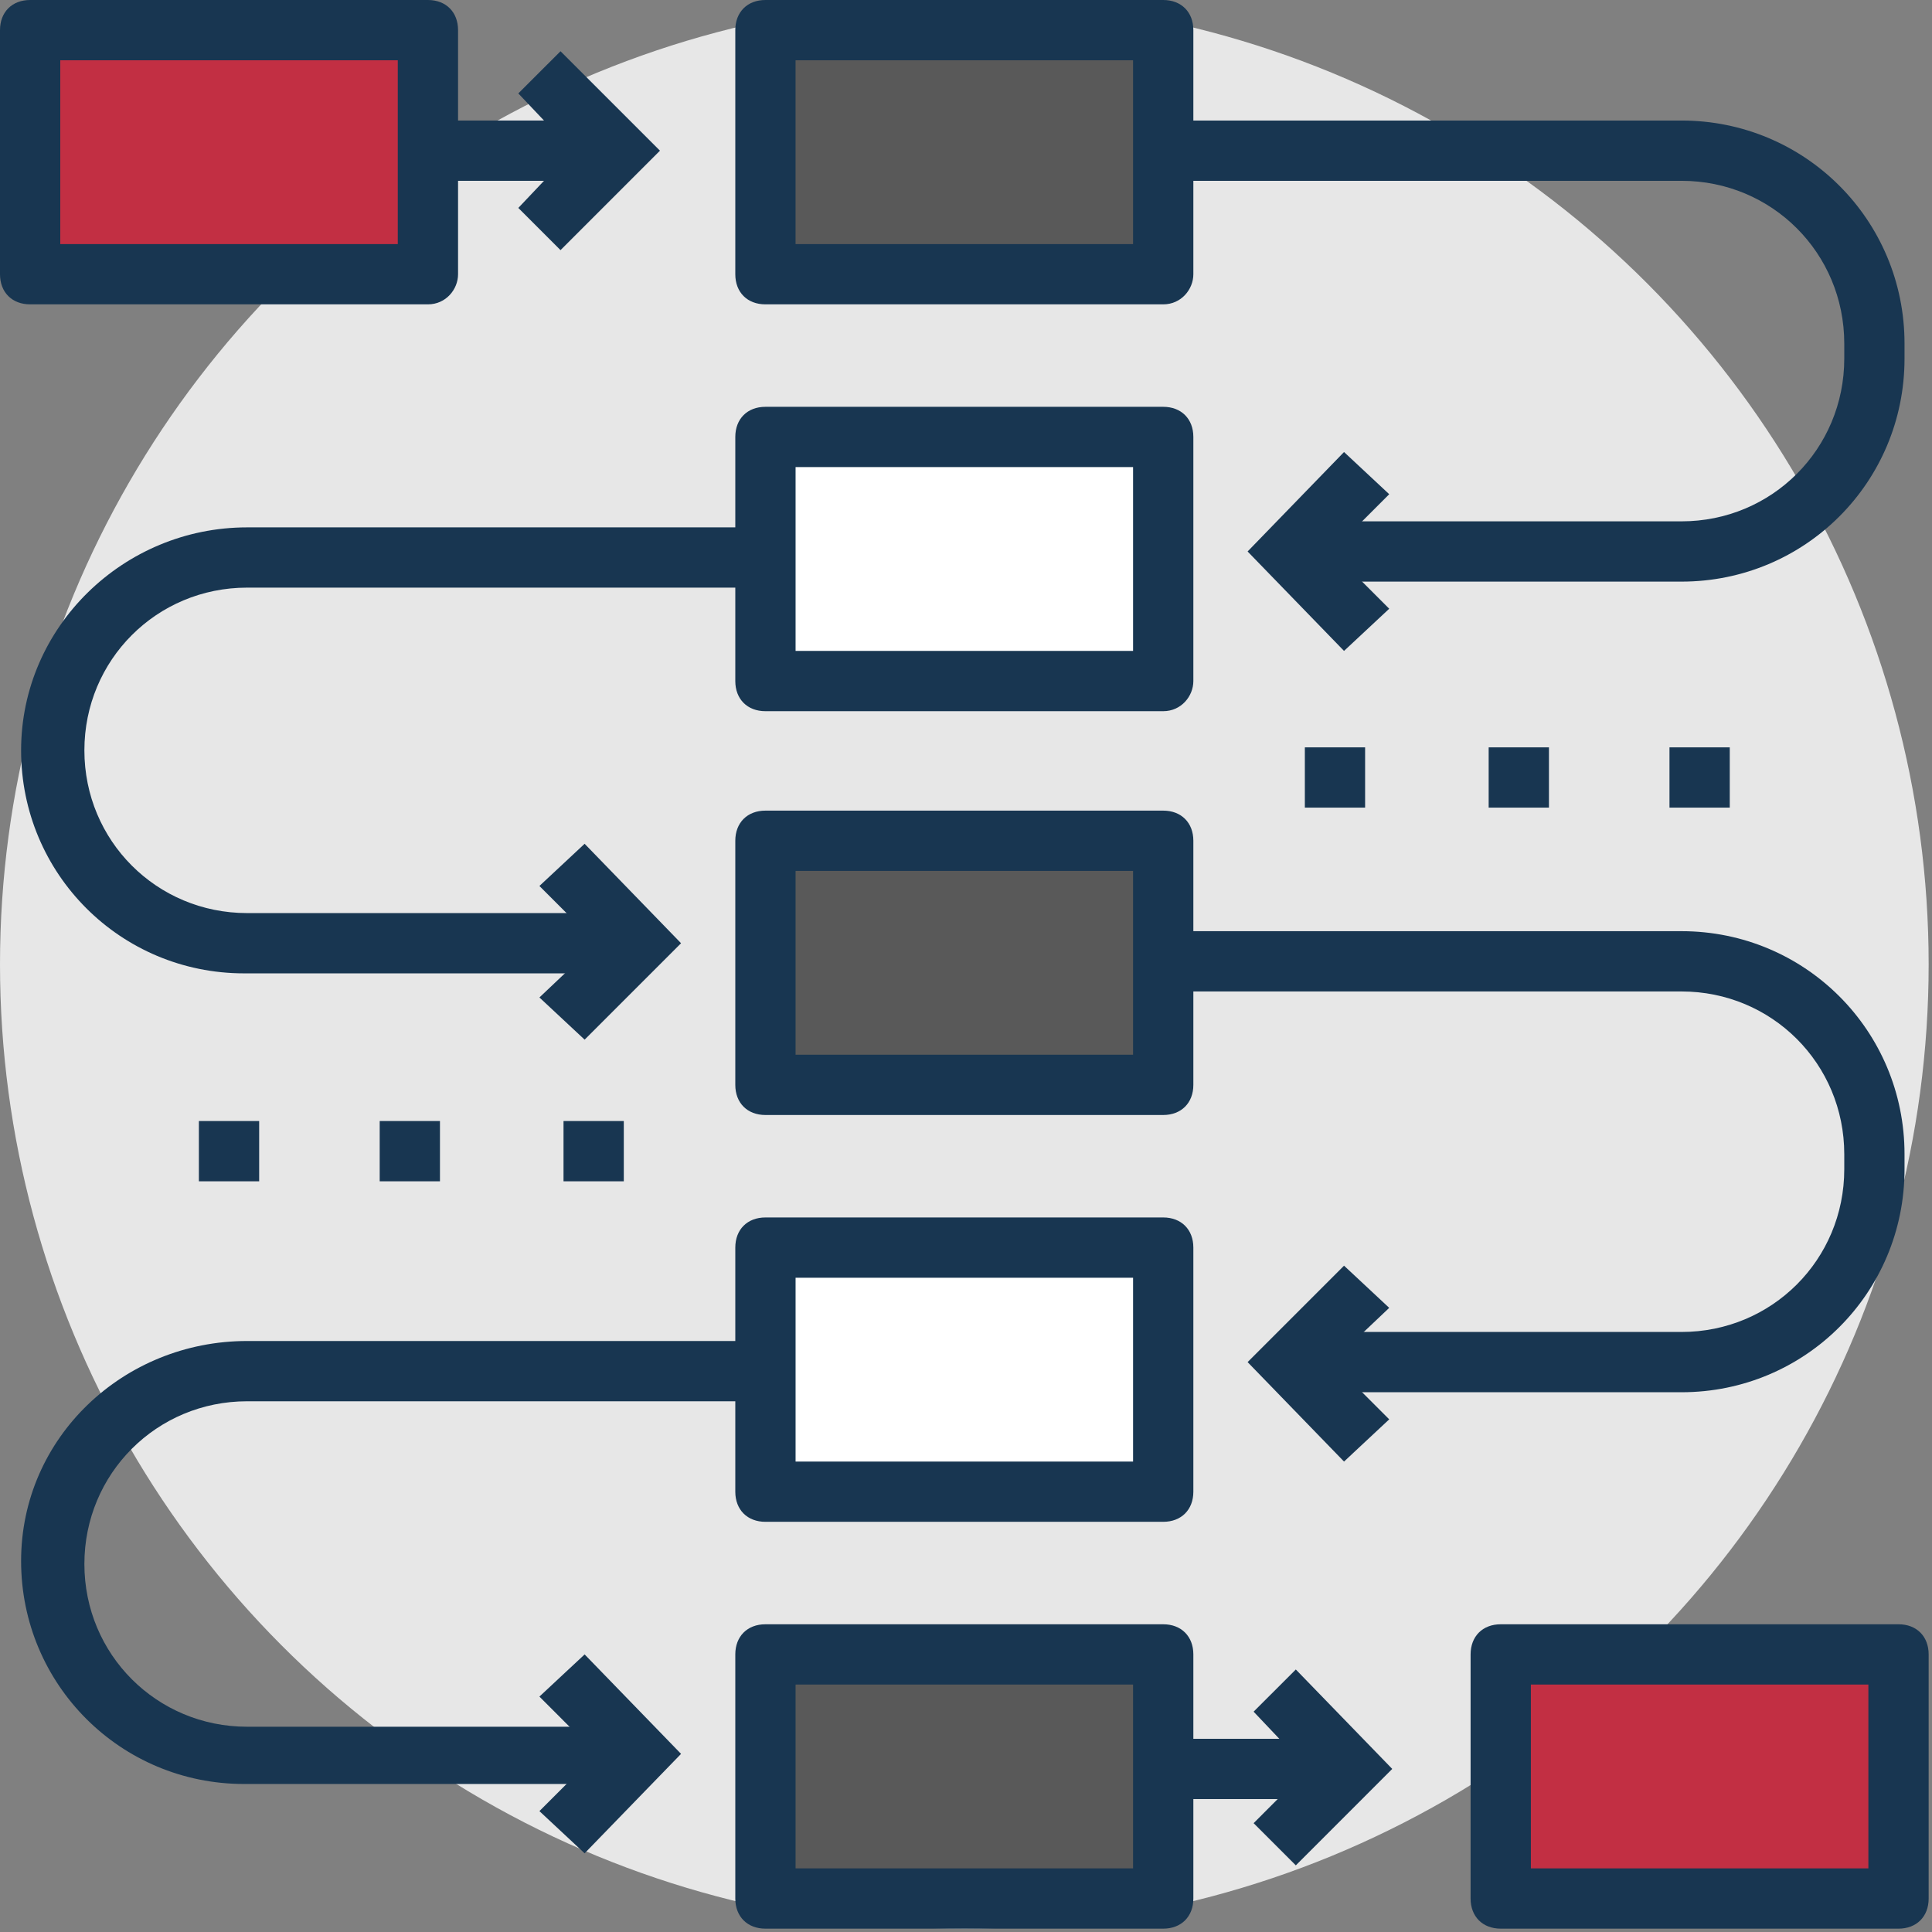 <?xml version="1.0" encoding="UTF-8"?>
<svg width="90px" height="90px" viewBox="0 0 90 90" version="1.1" xmlns="http://www.w3.org/2000/svg" xmlns:xlink="http://www.w3.org/1999/xlink">
    <rect x="0" y="0" width="90" height="90" fill="#808080" stroke="none"/>
    <!-- Generator: Sketch 54 (76480) - https://sketchapp.com -->
    <title>planning</title>
    <desc>Created with Sketch.</desc>
    <g id="Page-1" stroke="none" stroke-width="1" fill="none" fill-rule="evenodd">
        <g id="1-index-1440-copy-2" transform="translate(-210, -649)" fill-rule="nonzero">
            <g id="Group-5" transform="translate(110, 580)">
                <g id="planning" transform="translate(100, 69)">
                    <circle id="Oval" fill="#E7E7E7" cx="44.922" cy="44.922" r="44.922"></circle>
                    <g id="Group" transform="translate(9.089, 2.317)" fill="#183651">
                        <polygon id="Rectangle-path" points="51.696 32.498 54.503 32.498 54.503 35.305 51.696 35.305"></polygon>
                        <polygon id="Rectangle-path" points="60.259 32.498 63.067 32.498 63.067 35.305 60.259 35.305"></polygon>
                        <polygon id="Rectangle-path" points="68.682 32.498 71.49 32.498 71.49 35.305 68.682 35.305"></polygon>
                        <polygon id="Rectangle-path" points="0.176 49.905 2.984 49.905 2.984 52.713 0.176 52.713"></polygon>
                        <polygon id="Rectangle-path" points="8.599 49.905 11.406 49.905 11.406 52.713 8.599 52.713"></polygon>
                        <polygon id="Rectangle-path" points="17.162 49.905 19.97 49.905 19.97 52.713 17.162 52.713"></polygon>
                        <polygon id="Shape" points="17.022 9.335 15.056 7.369 17.583 4.702 15.056 2.035 17.022 0.07 21.654 4.702"></polygon>
                        <polygon id="Rectangle-path" points="10.845 3.298 19.549 3.298 19.549 6.106 10.845 6.106"></polygon>
                    </g>
                    <rect id="Rectangle-path" fill="#595959" x="35.657" y="77.069" width="18.53" height="11.371"></rect>
                    <path d="M54.187,89.844 L35.657,89.844 C34.814,89.844 34.253,89.282 34.253,88.44 L34.253,77.069 C34.253,76.227 34.814,75.665 35.657,75.665 L54.187,75.665 C55.029,75.665 55.591,76.227 55.591,77.069 L55.591,88.44 C55.591,89.282 55.029,89.844 54.187,89.844 Z M37.061,87.036 L52.783,87.036 L52.783,78.473 L37.061,78.473 L37.061,87.036 L37.061,87.036 Z" id="Shape" fill="#183651"></path>
                    <rect id="Rectangle-path" fill="#FFFFFF" x="35.657" y="58.118" width="18.53" height="11.371"></rect>
                    <path d="M54.187,70.892 L35.657,70.892 C34.814,70.892 34.253,70.331 34.253,69.489 L34.253,58.118 C34.253,57.275 34.814,56.714 35.657,56.714 L54.187,56.714 C55.029,56.714 55.591,57.275 55.591,58.118 L55.591,69.489 C55.591,70.331 55.029,70.892 54.187,70.892 Z M37.061,68.085 L52.783,68.085 L52.783,59.522 L37.061,59.522 L37.061,68.085 L37.061,68.085 Z" id="Shape" fill="#183651"></path>
                    <rect id="Rectangle-path" fill="#595959" x="35.657" y="39.307" width="18.53" height="11.371"></rect>
                    <path d="M54.187,51.941 L35.657,51.941 C34.814,51.941 34.253,51.379 34.253,50.537 L34.253,39.166 C34.253,38.324 34.814,37.762 35.657,37.762 L54.187,37.762 C55.029,37.762 55.591,38.324 55.591,39.166 L55.591,50.537 C55.591,51.379 55.029,51.941 54.187,51.941 Z M37.061,49.133 L52.783,49.133 L52.783,40.57 L37.061,40.57 L37.061,49.133 L37.061,49.133 Z" id="Shape" fill="#183651"></path>
                    <rect id="Rectangle-path" fill="#FFFFFF" x="35.657" y="20.355" width="18.53" height="11.371"></rect>
                    <path d="M54.187,33.13 L35.657,33.13 C34.814,33.13 34.253,32.568 34.253,31.726 L34.253,20.355 C34.253,19.513 34.814,18.951 35.657,18.951 L54.187,18.951 C55.029,18.951 55.591,19.513 55.591,20.355 L55.591,31.726 C55.591,32.428 55.029,33.13 54.187,33.13 Z M37.061,30.322 L52.783,30.322 L52.783,21.759 L37.061,21.759 L37.061,30.322 L37.061,30.322 Z" id="Shape" fill="#183651"></path>
                    <rect id="Rectangle-path" fill="#595959" x="35.657" y="1.404" width="18.53" height="11.371"></rect>
                    <g id="Group" transform="translate(0.891, 0)" fill="#183651">
                        <path d="M53.296,14.178 L34.766,14.178 C33.923,14.178 33.362,13.617 33.362,12.775 L33.362,1.404 C33.362,0.562 33.923,0 34.766,0 L53.296,0 C54.138,0 54.7,0.562 54.7,1.404 L54.7,12.775 C54.7,13.476 54.138,14.178 53.296,14.178 Z M36.169,11.371 L51.892,11.371 L51.892,2.808 L36.169,2.808 L36.169,11.371 L36.169,11.371 Z" id="Shape"></path>
                        <polygon id="Shape" points="59.473 86.896 57.507 84.93 60.034 82.403 57.507 79.736 59.473 77.771 63.965 82.403"></polygon>
                        <polygon id="Rectangle-path" points="53.296 81 61.999 81 61.999 83.807 53.296 83.807"></polygon>
                        <polygon id="Shape" points="26.343 86.334 24.237 84.369 26.904 81.702 24.237 79.034 26.343 77.069 30.835 81.702"></polygon>
                        <path d="M28.729,83.105 L10.48,83.105 C4.724,83.105 0.092,78.473 0.092,72.717 C0.092,66.962 4.865,62.469 10.62,62.469 L34.766,62.469 L34.766,65.277 L10.62,65.277 C6.409,65.277 3.04,68.646 3.04,72.858 C3.04,77.069 6.409,80.438 10.62,80.438 L28.87,80.438 L28.87,83.105 L28.729,83.105 L28.729,83.105 Z" id="Shape"></path>
                        <polygon id="Shape" points="26.343 48.431 24.237 46.466 26.904 43.939 24.237 41.272 26.343 39.307 30.835 43.939"></polygon>
                        <path d="M28.729,45.343 L10.48,45.343 C4.724,45.343 0.092,40.71 0.092,34.955 C0.092,29.199 4.865,24.567 10.62,24.567 L34.766,24.567 L34.766,27.374 L10.62,27.374 C6.409,27.374 3.04,30.743 3.04,34.955 C3.04,39.166 6.409,42.535 10.62,42.535 L28.87,42.535 L28.87,45.343 L28.729,45.343 L28.729,45.343 Z" id="Shape"></path>
                        <polygon id="Shape" points="61.719 68.085 57.227 63.452 61.719 58.96 63.824 60.925 61.157 63.452 63.824 66.119"></polygon>
                        <path d="M77.441,64.856 L59.192,64.856 L59.192,62.048 L77.441,62.048 C81.653,62.048 85.022,58.679 85.022,54.468 L85.022,53.766 C85.022,49.555 81.653,46.186 77.441,46.186 L53.296,46.186 L53.296,43.378 L77.441,43.378 C83.197,43.378 87.829,48.01 87.829,53.766 L87.829,54.468 C87.83,60.223 83.197,64.856 77.441,64.856 Z" id="Shape"></path>
                        <polygon id="Shape" points="61.719 30.322 57.227 25.69 61.719 21.057 63.824 23.023 61.157 25.69 63.824 28.357"></polygon>
                        <path d="M77.441,27.094 L59.192,27.094 L59.192,24.286 L77.441,24.286 C81.653,24.286 85.022,20.917 85.022,16.705 L85.022,16.004 C85.022,11.792 81.653,8.423 77.441,8.423 L53.296,8.423 L53.296,5.615 L77.441,5.615 C83.197,5.615 87.829,10.248 87.829,16.003 L87.829,16.705 C87.83,22.461 83.197,27.094 77.441,27.094 Z" id="Shape"></path>
                    </g>
                    <polygon id="Rectangle-path" fill="#C22F43" points="69.91 77.069 88.44 77.069 88.44 88.44 69.91 88.44"></polygon>
                    <path d="M88.44,89.844 L69.91,89.844 C69.067,89.844 68.506,89.282 68.506,88.44 L68.506,77.069 C68.506,76.227 69.067,75.665 69.91,75.665 L88.44,75.665 C89.282,75.665 89.844,76.227 89.844,77.069 L89.844,88.44 C89.844,89.282 89.282,89.844 88.44,89.844 Z M71.314,87.036 L87.036,87.036 L87.036,78.473 L71.314,78.473 L71.314,87.036 Z" id="Shape" fill="#183651"></path>
                    <rect id="Rectangle-path" fill="#C22F43" x="1.404" y="1.404" width="18.53" height="11.371"></rect>
                    <path d="M19.934,14.178 L1.404,14.178 C0.562,14.178 0,13.617 0,12.775 L0,1.404 C0,0.562 0.562,0 1.404,0 L19.934,0 C20.776,0 21.338,0.562 21.338,1.404 L21.338,12.775 C21.338,13.476 20.776,14.178 19.934,14.178 Z M2.808,11.371 L18.53,11.371 L18.53,2.808 L2.808,2.808 L2.808,11.371 Z" id="Shape" fill="#183651"></path>
                </g>
            </g>
        </g>
    </g>
</svg>